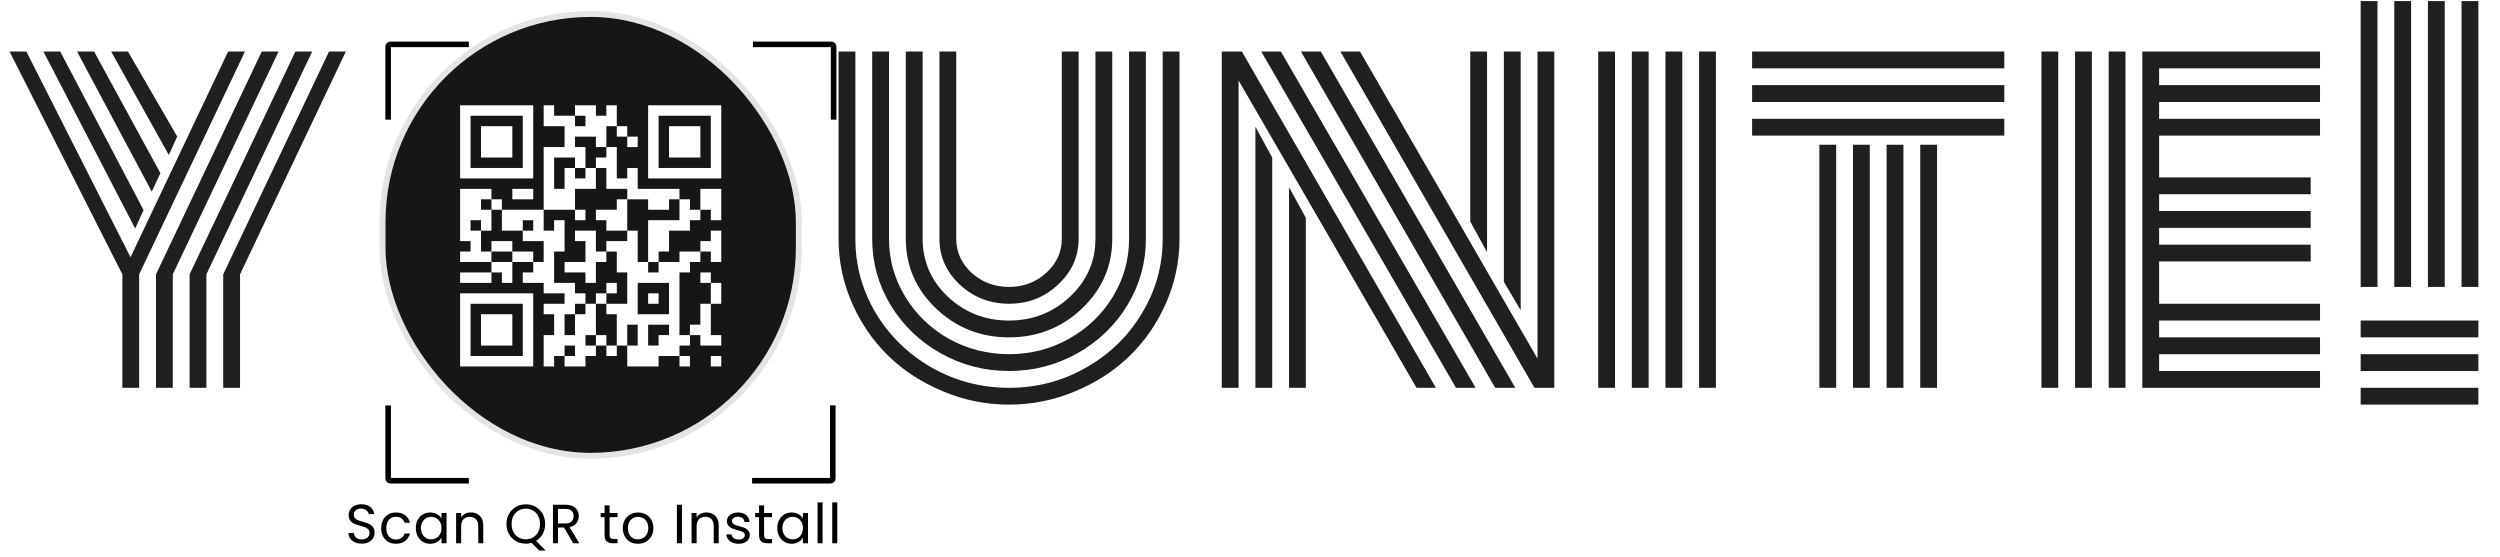 <svg width="543" height="121" viewBox="0 0 543 121" fill="none" xmlns="http://www.w3.org/2000/svg">
<path d="M71.462 11.192H75.114L52.137 59.58V84.231H48.485V59.58L71.462 11.192ZM64.158 11.192H67.81L44.833 59.58V84.231H41.181V59.58L64.158 11.192ZM56.854 11.192H60.506L37.529 59.58V84.231H33.878V59.58L56.854 11.192ZM49.55 11.192H53.202L30.226 59.58V84.231H26.574V59.58L2.075 11.192H5.727L28.349 55.877L49.55 11.192ZM9.43 11.192H13.082L31.189 45.632L29.363 49.639L9.43 11.192ZM16.734 11.192H20.436L34.841 37.618L32.965 41.625L16.734 11.192ZM24.139 11.192H27.791L38.493 29.654L36.667 33.661L24.139 11.192ZM230.625 51.87V11.192H234.277V51.87C234.277 55.725 232.789 59.039 229.813 61.812C226.872 64.585 223.321 65.971 219.162 65.971C215.003 65.971 211.435 64.585 208.46 61.812C205.518 59.039 204.047 55.725 204.047 51.87V11.192H207.699V51.87C207.699 54.745 208.815 57.213 211.047 59.276C213.312 61.304 216.017 62.319 219.162 62.319C222.307 62.319 224.995 61.304 227.227 59.276C229.492 57.213 230.625 54.745 230.625 51.87ZM237.929 51.87V11.192H241.581V51.87C241.581 57.788 239.383 62.843 234.987 67.036C230.591 71.195 225.316 73.275 219.162 73.275C213.008 73.275 207.733 71.195 203.337 67.036C198.941 62.843 196.743 57.788 196.743 51.87V11.192H200.395V51.87C200.395 56.773 202.221 60.966 205.873 64.449C209.559 67.898 213.988 69.623 219.162 69.623C224.302 69.623 228.714 67.898 232.4 64.449C236.086 60.966 237.929 56.773 237.929 51.87ZM245.233 51.87V11.192H248.884V51.87C248.884 57.044 247.549 61.846 244.878 66.275C242.206 70.671 238.588 74.154 234.023 76.724C229.458 79.294 224.505 80.579 219.162 80.579C213.819 80.579 208.866 79.294 204.301 76.724C199.736 74.154 196.118 70.671 193.446 66.275C190.775 61.846 189.439 57.044 189.439 51.87V11.192H193.091V51.87C193.091 56.368 194.258 60.544 196.591 64.398C198.924 68.253 202.086 71.314 206.076 73.579C210.1 75.811 214.462 76.927 219.162 76.927C223.862 76.927 228.207 75.811 232.197 73.579C236.221 71.314 239.4 68.253 241.733 64.398C244.066 60.544 245.233 56.368 245.233 51.87ZM252.536 51.87V11.192H256.188V51.87C256.188 56.74 255.208 61.406 253.246 65.869C251.285 70.299 248.648 74.12 245.334 77.332C242.02 80.545 238.081 83.098 233.516 84.991C228.951 86.919 224.166 87.882 219.162 87.882C214.157 87.882 209.373 86.919 204.808 84.991C200.243 83.098 196.304 80.545 192.99 77.332C189.676 74.12 187.039 70.299 185.077 65.869C183.116 61.406 182.135 56.74 182.135 51.87V11.192H185.787V51.87C185.787 57.686 187.275 63.08 190.251 68.05C193.26 73.021 197.318 76.96 202.424 79.868C207.564 82.776 213.143 84.231 219.162 84.231C225.181 84.231 230.743 82.776 235.849 79.868C240.989 76.96 245.047 73.021 248.022 68.05C251.032 63.08 252.536 57.686 252.536 51.87ZM322.988 54.761L319.336 48.117V11.192H322.988V54.761ZM330.292 67.391L326.64 61.203V11.192H330.292V67.391ZM279.977 40.661L283.628 47.306V84.231H279.977V40.661ZM272.673 27.524L276.325 34.219V84.231H272.673V27.524ZM273.941 11.192H278.201L320.503 84.231H316.242L273.941 11.192ZM282.563 11.192H286.875L329.125 84.231H324.763L282.563 11.192ZM291.135 11.192H295.396L333.944 77.89V11.192H337.596V84.231H333.284L291.135 11.192ZM269.021 17.482V84.231H265.369V11.192H269.731L311.88 84.231H307.67L269.021 17.482ZM369.043 11.192H372.695V84.231H369.043V11.192ZM361.739 11.192H365.391V84.231H361.739V11.192ZM354.435 11.192H358.087V84.231H354.435V11.192ZM347.131 11.192H350.783V84.231H347.131V11.192ZM395.164 31.43H398.816V84.231H395.164V31.43ZM380.557 14.844V11.192H435.335V14.844H380.557ZM380.557 22.148V18.496H435.335V22.148H380.557ZM380.557 29.452V25.8H435.335V29.452H380.557ZM417.076 31.43H420.728V84.231H417.076V31.43ZM409.772 31.43H413.424V84.231H409.772V31.43ZM402.468 31.43H406.12V84.231H402.468V31.43ZM461.66 84.231H458.008V11.192H461.66V84.231ZM454.356 84.231H450.704V11.192H454.356V84.231ZM447.052 84.231H443.4V11.192H447.052V84.231ZM468.963 65.971H503.91V69.623H468.963V73.275H503.91V76.927H468.963V80.579H503.91V84.231H465.312V11.192H503.91V14.844H468.963V18.496H503.91V22.148H468.963V25.8H503.91V29.452H468.963V38.531H501.881V42.183H468.963V45.835H501.881V49.486H468.963V53.138H501.881V56.79H468.963V65.971ZM512.736 73.275V69.623H538.299V73.275H512.736ZM512.736 80.579V76.927H538.299V80.579H512.736ZM512.736 87.882V84.231H538.299V87.882H512.736ZM534.647 0.236H538.299V62.319H534.647V0.236ZM527.344 0.236H530.995V62.319H527.344V0.236ZM520.04 0.236H523.692V62.319H520.04V0.236ZM512.736 0.236H516.388V62.319H512.736V0.236Z" fill="#1F1F1F"/>
<path d="M78.576 118.082C78.024 118.082 77.528 117.986 77.088 117.794C76.656 117.594 76.316 117.322 76.068 116.978C75.82 116.626 75.692 116.222 75.684 115.766H76.848C76.888 116.158 77.048 116.49 77.328 116.762C77.616 117.026 78.032 117.158 78.576 117.158C79.096 117.158 79.504 117.03 79.8 116.774C80.104 116.51 80.256 116.174 80.256 115.766C80.256 115.446 80.168 115.186 79.992 114.986C79.816 114.786 79.596 114.634 79.332 114.53C79.068 114.426 78.712 114.314 78.264 114.194C77.712 114.05 77.268 113.906 76.932 113.762C76.604 113.618 76.32 113.394 76.08 113.09C75.848 112.778 75.732 112.362 75.732 111.842C75.732 111.386 75.848 110.982 76.08 110.63C76.312 110.278 76.636 110.006 77.052 109.814C77.476 109.622 77.96 109.526 78.504 109.526C79.288 109.526 79.928 109.722 80.424 110.114C80.928 110.506 81.212 111.026 81.276 111.674H80.076C80.036 111.354 79.868 111.074 79.572 110.834C79.276 110.586 78.884 110.462 78.396 110.462C77.94 110.462 77.568 110.582 77.28 110.822C76.992 111.054 76.848 111.382 76.848 111.806C76.848 112.11 76.932 112.358 77.1 112.55C77.276 112.742 77.488 112.89 77.736 112.994C77.992 113.09 78.348 113.202 78.804 113.33C79.356 113.482 79.8 113.634 80.136 113.786C80.472 113.93 80.76 114.158 81 114.47C81.24 114.774 81.36 115.19 81.36 115.718C81.36 116.126 81.252 116.51 81.036 116.87C80.82 117.23 80.5 117.522 80.076 117.746C79.652 117.97 79.152 118.082 78.576 118.082ZM82.794 114.698C82.794 114.018 82.93 113.426 83.202 112.922C83.474 112.41 83.85 112.014 84.33 111.734C84.818 111.454 85.374 111.314 85.998 111.314C86.806 111.314 87.47 111.51 87.99 111.902C88.518 112.294 88.866 112.838 89.034 113.534H87.858C87.746 113.134 87.526 112.818 87.198 112.586C86.878 112.354 86.478 112.238 85.998 112.238C85.374 112.238 84.87 112.454 84.486 112.886C84.102 113.31 83.91 113.914 83.91 114.698C83.91 115.49 84.102 116.102 84.486 116.534C84.87 116.966 85.374 117.182 85.998 117.182C86.478 117.182 86.878 117.07 87.198 116.846C87.518 116.622 87.738 116.302 87.858 115.886H89.034C88.858 116.558 88.506 117.098 87.978 117.506C87.45 117.906 86.79 118.106 85.998 118.106C85.374 118.106 84.818 117.966 84.33 117.686C83.85 117.406 83.474 117.01 83.202 116.498C82.93 115.986 82.794 115.386 82.794 114.698ZM90.317 114.686C90.317 114.014 90.453 113.426 90.725 112.922C90.997 112.41 91.369 112.014 91.841 111.734C92.321 111.454 92.853 111.314 93.437 111.314C94.013 111.314 94.513 111.438 94.937 111.686C95.361 111.934 95.677 112.246 95.885 112.622V111.422H96.989V117.998H95.885V116.774C95.669 117.158 95.345 117.478 94.913 117.734C94.489 117.982 93.993 118.106 93.425 118.106C92.841 118.106 92.313 117.962 91.841 117.674C91.369 117.386 90.997 116.982 90.725 116.462C90.453 115.942 90.317 115.35 90.317 114.686ZM95.885 114.698C95.885 114.202 95.785 113.77 95.585 113.402C95.385 113.034 95.113 112.754 94.769 112.562C94.433 112.362 94.061 112.262 93.653 112.262C93.245 112.262 92.873 112.358 92.537 112.55C92.201 112.742 91.933 113.022 91.733 113.39C91.533 113.758 91.433 114.19 91.433 114.686C91.433 115.19 91.533 115.63 91.733 116.006C91.933 116.374 92.201 116.658 92.537 116.858C92.873 117.05 93.245 117.146 93.653 117.146C94.061 117.146 94.433 117.05 94.769 116.858C95.113 116.658 95.385 116.374 95.585 116.006C95.785 115.63 95.885 115.194 95.885 114.698ZM102.273 111.302C103.073 111.302 103.721 111.546 104.217 112.034C104.713 112.514 104.961 113.21 104.961 114.122V117.998H103.881V114.278C103.881 113.622 103.717 113.122 103.389 112.778C103.061 112.426 102.613 112.25 102.045 112.25C101.469 112.25 101.009 112.43 100.665 112.79C100.329 113.15 100.161 113.674 100.161 114.362V117.998H99.069V111.422H100.161V112.358C100.377 112.022 100.669 111.762 101.037 111.578C101.413 111.394 101.825 111.302 102.273 111.302ZM117.121 119.582L115.453 117.914C115.045 118.026 114.629 118.082 114.205 118.082C113.429 118.082 112.721 117.902 112.081 117.542C111.441 117.174 110.933 116.666 110.557 116.018C110.189 115.362 110.005 114.626 110.005 113.81C110.005 112.994 110.189 112.262 110.557 111.614C110.933 110.958 111.441 110.45 112.081 110.09C112.721 109.722 113.429 109.538 114.205 109.538C114.989 109.538 115.701 109.722 116.341 110.09C116.981 110.45 117.485 110.954 117.853 111.602C118.221 112.25 118.405 112.986 118.405 113.81C118.405 114.61 118.229 115.33 117.877 115.97C117.525 116.61 117.041 117.114 116.425 117.482L118.537 119.582H117.121ZM111.121 113.81C111.121 114.474 111.253 115.058 111.517 115.562C111.789 116.066 112.157 116.454 112.621 116.726C113.093 116.998 113.621 117.134 114.205 117.134C114.789 117.134 115.313 116.998 115.777 116.726C116.249 116.454 116.617 116.066 116.881 115.562C117.153 115.058 117.289 114.474 117.289 113.81C117.289 113.138 117.153 112.554 116.881 112.058C116.617 111.554 116.253 111.166 115.789 110.894C115.325 110.622 114.797 110.486 114.205 110.486C113.613 110.486 113.085 110.622 112.621 110.894C112.157 111.166 111.789 111.554 111.517 112.058C111.253 112.554 111.121 113.138 111.121 113.81ZM124.509 117.998L122.517 114.578H121.197V117.998H120.105V109.634H122.805C123.437 109.634 123.969 109.742 124.401 109.958C124.841 110.174 125.169 110.466 125.385 110.834C125.601 111.202 125.709 111.622 125.709 112.094C125.709 112.67 125.541 113.178 125.205 113.618C124.877 114.058 124.381 114.35 123.717 114.494L125.817 117.998H124.509ZM121.197 113.702H122.805C123.397 113.702 123.841 113.558 124.137 113.27C124.433 112.974 124.581 112.582 124.581 112.094C124.581 111.598 124.433 111.214 124.137 110.942C123.849 110.67 123.405 110.534 122.805 110.534H121.197V113.702ZM132.406 112.322V116.198C132.406 116.518 132.474 116.746 132.61 116.882C132.746 117.01 132.982 117.074 133.318 117.074H134.122V117.998H133.138C132.53 117.998 132.074 117.858 131.77 117.578C131.466 117.298 131.314 116.838 131.314 116.198V112.322H130.462V111.422H131.314V109.766H132.406V111.422H134.122V112.322H132.406ZM138.548 118.106C137.932 118.106 137.372 117.966 136.868 117.686C136.372 117.406 135.98 117.01 135.692 116.498C135.412 115.978 135.272 115.378 135.272 114.698C135.272 114.026 135.416 113.434 135.704 112.922C136 112.402 136.4 112.006 136.904 111.734C137.408 111.454 137.972 111.314 138.596 111.314C139.22 111.314 139.784 111.454 140.288 111.734C140.792 112.006 141.188 112.398 141.476 112.91C141.772 113.422 141.92 114.018 141.92 114.698C141.92 115.378 141.768 115.978 141.464 116.498C141.168 117.01 140.764 117.406 140.252 117.686C139.74 117.966 139.172 118.106 138.548 118.106ZM138.548 117.146C138.94 117.146 139.308 117.054 139.652 116.87C139.996 116.686 140.272 116.41 140.48 116.042C140.696 115.674 140.804 115.226 140.804 114.698C140.804 114.17 140.7 113.722 140.492 113.354C140.284 112.986 140.012 112.714 139.676 112.538C139.34 112.354 138.976 112.262 138.584 112.262C138.184 112.262 137.816 112.354 137.48 112.538C137.152 112.714 136.888 112.986 136.688 113.354C136.488 113.722 136.388 114.17 136.388 114.698C136.388 115.234 136.484 115.686 136.676 116.054C136.876 116.422 137.14 116.698 137.468 116.882C137.796 117.058 138.156 117.146 138.548 117.146ZM148.116 109.634V117.998H147.024V109.634H148.116ZM153.416 111.302C154.216 111.302 154.864 111.546 155.36 112.034C155.856 112.514 156.104 113.21 156.104 114.122V117.998H155.024V114.278C155.024 113.622 154.86 113.122 154.532 112.778C154.204 112.426 153.756 112.25 153.188 112.25C152.612 112.25 152.152 112.43 151.808 112.79C151.472 113.15 151.304 113.674 151.304 114.362V117.998H150.212V111.422H151.304V112.358C151.52 112.022 151.812 111.762 152.18 111.578C152.556 111.394 152.968 111.302 153.416 111.302ZM160.45 118.106C159.946 118.106 159.494 118.022 159.094 117.854C158.694 117.678 158.378 117.438 158.146 117.134C157.914 116.822 157.786 116.466 157.762 116.066H158.89C158.922 116.394 159.074 116.662 159.346 116.87C159.626 117.078 159.99 117.182 160.438 117.182C160.854 117.182 161.182 117.09 161.422 116.906C161.662 116.722 161.782 116.49 161.782 116.21C161.782 115.922 161.654 115.71 161.398 115.574C161.142 115.43 160.746 115.29 160.21 115.154C159.722 115.026 159.322 114.898 159.01 114.77C158.706 114.634 158.442 114.438 158.218 114.182C158.002 113.918 157.894 113.574 157.894 113.15C157.894 112.814 157.994 112.506 158.194 112.226C158.394 111.946 158.678 111.726 159.046 111.566C159.414 111.398 159.834 111.314 160.306 111.314C161.034 111.314 161.622 111.498 162.07 111.866C162.518 112.234 162.758 112.738 162.79 113.378H161.698C161.674 113.034 161.534 112.758 161.278 112.55C161.03 112.342 160.694 112.238 160.27 112.238C159.878 112.238 159.566 112.322 159.334 112.49C159.102 112.658 158.986 112.878 158.986 113.15C158.986 113.366 159.054 113.546 159.19 113.69C159.334 113.826 159.51 113.938 159.718 114.026C159.934 114.106 160.23 114.198 160.606 114.302C161.078 114.43 161.462 114.558 161.758 114.686C162.054 114.806 162.306 114.99 162.514 115.238C162.73 115.486 162.842 115.81 162.85 116.21C162.85 116.57 162.75 116.894 162.55 117.182C162.35 117.47 162.066 117.698 161.698 117.866C161.338 118.026 160.922 118.106 160.45 118.106ZM165.958 112.322V116.198C165.958 116.518 166.026 116.746 166.162 116.882C166.298 117.01 166.534 117.074 166.87 117.074H167.674V117.998H166.69C166.082 117.998 165.626 117.858 165.322 117.578C165.018 117.298 164.866 116.838 164.866 116.198V112.322H164.014V111.422H164.866V109.766H165.958V111.422H167.674V112.322H165.958ZM168.824 114.686C168.824 114.014 168.96 113.426 169.232 112.922C169.504 112.41 169.876 112.014 170.348 111.734C170.828 111.454 171.36 111.314 171.944 111.314C172.52 111.314 173.02 111.438 173.444 111.686C173.868 111.934 174.184 112.246 174.392 112.622V111.422H175.496V117.998H174.392V116.774C174.176 117.158 173.852 117.478 173.42 117.734C172.996 117.982 172.5 118.106 171.932 118.106C171.348 118.106 170.82 117.962 170.348 117.674C169.876 117.386 169.504 116.982 169.232 116.462C168.96 115.942 168.824 115.35 168.824 114.686ZM174.392 114.698C174.392 114.202 174.292 113.77 174.092 113.402C173.892 113.034 173.62 112.754 173.276 112.562C172.94 112.362 172.568 112.262 172.16 112.262C171.752 112.262 171.38 112.358 171.044 112.55C170.708 112.742 170.44 113.022 170.24 113.39C170.04 113.758 169.94 114.19 169.94 114.686C169.94 115.19 170.04 115.63 170.24 116.006C170.44 116.374 170.708 116.658 171.044 116.858C171.38 117.05 171.752 117.146 172.16 117.146C172.568 117.146 172.94 117.05 173.276 116.858C173.62 116.658 173.892 116.374 174.092 116.006C174.292 115.63 174.392 115.194 174.392 114.698ZM178.668 109.118V117.998H177.576V109.118H178.668ZM181.856 109.118V117.998H180.764V109.118H181.856Z" fill="black"/>
<g filter="url(#filter0_d_48_4858)">
<g style="mix-blend-mode:soft-light">
<path d="M158.899 3.678H175.938C176.208 3.678 176.428 3.897 176.428 4.168V20.039" stroke="black" stroke-width="1.208"/>
<path d="M97.2 3.678H80.162C79.891 3.678 79.672 3.897 79.672 4.168V20.039" stroke="black" stroke-width="1.208"/>
<path d="M97.2 98.459H80.162C79.891 98.459 79.672 98.24 79.672 97.969V82.098" stroke="black" stroke-width="1.208"/>
<path d="M158.722 98.459H175.76C176.031 98.459 176.25 98.24 176.25 97.969V82.098" stroke="black" stroke-width="1.208"/>
</g>
</g>
<g filter="url(#filter1_b_48_4858)">
<rect x="83.727" y="3.678" width="89.139" height="94.683" rx="44.569" fill="#161617"/>
<rect x="83.087" y="3.038" width="90.418" height="95.963" rx="45.209" stroke="#1F1F1F" stroke-opacity="0.12" stroke-width="1.28"/>
</g>
<path d="M99.935 22.869H102.204V25.138H99.935V22.869ZM102.204 22.869H104.473V25.138H102.204V22.869ZM104.473 22.869H106.742V25.138H104.473V22.869ZM106.742 22.869H109.011V25.138H106.742V22.869ZM109.011 22.869H111.28V25.138H109.011V22.869ZM111.28 22.869H113.548V25.138H111.28V22.869ZM113.548 22.869H115.817V25.138H113.548V22.869ZM118.086 22.869H120.355V25.138H118.086V22.869ZM124.893 22.869H127.162V25.138H124.893V22.869ZM127.162 22.869H129.431V25.138H127.162V22.869ZM131.7 22.869H133.969V25.138H131.7V22.869ZM140.776 22.869H143.045V25.138H140.776V22.869ZM143.045 22.869H145.314V25.138H143.045V22.869ZM145.314 22.869H147.583V25.138H145.314V22.869ZM147.583 22.869H149.852V25.138H147.583V22.869ZM149.852 22.869H152.121V25.138H149.852V22.869ZM152.121 22.869H154.39V25.138H152.121V22.869ZM154.39 22.869H156.659V25.138H154.39V22.869ZM99.935 25.138H102.204V27.407H99.935V25.138ZM113.548 25.138H115.817V27.407H113.548V25.138ZM118.086 25.138H120.355V27.407H118.086V25.138ZM120.355 25.138H122.624V27.407H120.355V25.138ZM122.624 25.138H124.893V27.407H122.624V25.138ZM127.162 25.138H129.431V27.407H127.162V25.138ZM129.431 25.138H131.7V27.407H129.431V25.138ZM131.7 25.138H133.969V27.407H131.7V25.138ZM140.776 25.138H143.045V27.407H140.776V25.138ZM154.39 25.138H156.659V27.407H154.39V25.138ZM99.935 27.407H102.204V29.676H99.935V27.407ZM104.473 27.407H106.742V29.676H104.473V27.407ZM106.742 27.407H109.011V29.676H106.742V27.407ZM109.011 27.407H111.28V29.676H109.011V27.407ZM113.548 27.407H115.817V29.676H113.548V27.407ZM122.624 27.407H124.893V29.676H122.624V27.407ZM124.893 27.407H127.162V29.676H124.893V27.407ZM127.162 27.407H129.431V29.676H127.162V27.407ZM129.431 27.407H131.7V29.676H129.431V27.407ZM133.969 27.407H136.238V29.676H133.969V27.407ZM140.776 27.407H143.045V29.676H140.776V27.407ZM145.314 27.407H147.583V29.676H145.314V27.407ZM147.583 27.407H149.852V29.676H147.583V27.407ZM149.852 27.407H152.121V29.676H149.852V27.407ZM154.39 27.407H156.659V29.676H154.39V27.407ZM99.935 29.676H102.204V31.945H99.935V29.676ZM104.473 29.676H106.742V31.945H104.473V29.676ZM106.742 29.676H109.011V31.945H106.742V29.676ZM109.011 29.676H111.28V31.945H109.011V29.676ZM113.548 29.676H115.817V31.945H113.548V29.676ZM122.624 29.676H124.893V31.945H122.624V29.676ZM129.431 29.676H131.7V31.945H129.431V29.676ZM136.238 29.676H138.507V31.945H136.238V29.676ZM140.776 29.676H143.045V31.945H140.776V29.676ZM145.314 29.676H147.583V31.945H145.314V29.676ZM147.583 29.676H149.852V31.945H147.583V29.676ZM149.852 29.676H152.121V31.945H149.852V29.676ZM154.39 29.676H156.659V31.945H154.39V29.676ZM99.935 31.945H102.204V34.214H99.935V31.945ZM104.473 31.945H106.742V34.214H104.473V31.945ZM106.742 31.945H109.011V34.214H106.742V31.945ZM109.011 31.945H111.28V34.214H109.011V31.945ZM113.548 31.945H115.817V34.214H113.548V31.945ZM118.086 31.945H120.355V34.214H118.086V31.945ZM120.355 31.945H122.624V34.214H120.355V31.945ZM122.624 31.945H124.893V34.214H122.624V31.945ZM124.893 31.945H127.162V34.214H124.893V31.945ZM131.7 31.945H133.969V34.214H131.7V31.945ZM140.776 31.945H143.045V34.214H140.776V31.945ZM145.314 31.945H147.583V34.214H145.314V31.945ZM147.583 31.945H149.852V34.214H147.583V31.945ZM149.852 31.945H152.121V34.214H149.852V31.945ZM154.39 31.945H156.659V34.214H154.39V31.945ZM99.935 34.214H102.204V36.483H99.935V34.214ZM113.548 34.214H115.817V36.483H113.548V34.214ZM118.086 34.214H120.355V36.483H118.086V34.214ZM124.893 34.214H127.162V36.483H124.893V34.214ZM129.431 34.214H131.7V36.483H129.431V34.214ZM131.7 34.214H133.969V36.483H131.7V34.214ZM140.776 34.214H143.045V36.483H140.776V34.214ZM154.39 34.214H156.659V36.483H154.39V34.214ZM99.935 36.483H102.204V38.752H99.935V36.483ZM102.204 36.483H104.473V38.752H102.204V36.483ZM104.473 36.483H106.742V38.752H104.473V36.483ZM106.742 36.483H109.011V38.752H106.742V36.483ZM109.011 36.483H111.28V38.752H109.011V36.483ZM111.28 36.483H113.548V38.752H111.28V36.483ZM113.548 36.483H115.817V38.752H113.548V36.483ZM118.086 36.483H120.355V38.752H118.086V36.483ZM122.624 36.483H124.893V38.752H122.624V36.483ZM127.162 36.483H129.431V38.752H127.162V36.483ZM131.7 36.483H133.969V38.752H131.7V36.483ZM136.238 36.483H138.507V38.752H136.238V36.483ZM140.776 36.483H143.045V38.752H140.776V36.483ZM143.045 36.483H145.314V38.752H143.045V36.483ZM145.314 36.483H147.583V38.752H145.314V36.483ZM147.583 36.483H149.852V38.752H147.583V36.483ZM149.852 36.483H152.121V38.752H149.852V36.483ZM152.121 36.483H154.39V38.752H152.121V36.483ZM154.39 36.483H156.659V38.752H154.39V36.483ZM118.086 38.752H120.355V41.021H118.086V38.752ZM122.624 38.752H124.893V41.021H122.624V38.752ZM124.893 38.752H127.162V41.021H124.893V38.752ZM127.162 38.752H129.431V41.021H127.162V38.752ZM131.7 38.752H133.969V41.021H131.7V38.752ZM133.969 38.752H136.238V41.021H133.969V38.752ZM136.238 38.752H138.507V41.021H136.238V38.752ZM99.935 41.021H102.204V43.29H99.935V41.021ZM102.204 41.021H104.473V43.29H102.204V41.021ZM104.473 41.021H106.742V43.29H104.473V41.021ZM111.28 41.021H113.548V43.29H111.28V41.021ZM113.548 41.021H115.817V43.29H113.548V41.021ZM118.086 41.021H120.355V43.29H118.086V41.021ZM120.355 41.021H122.624V43.29H120.355V41.021ZM122.624 41.021H124.893V43.29H122.624V41.021ZM136.238 41.021H138.507V43.29H136.238V41.021ZM138.507 41.021H140.776V43.29H138.507V41.021ZM140.776 41.021H143.045V43.29H140.776V41.021ZM143.045 41.021H145.314V43.29H143.045V41.021ZM145.314 41.021H147.583V43.29H145.314V41.021ZM152.121 41.021H154.39V43.29H152.121V41.021ZM154.39 41.021H156.659V43.29H154.39V41.021ZM99.935 43.29H102.204V45.559H99.935V43.29ZM102.204 43.29H104.473V45.559H102.204V43.29ZM106.742 43.29H109.011V45.559H106.742V43.29ZM118.086 43.29H120.355V45.559H118.086V43.29ZM120.355 43.29H122.624V45.559H120.355V43.29ZM122.624 43.29H124.893V45.559H122.624V43.29ZM133.969 43.29H136.238V45.559H133.969V43.29ZM140.776 43.29H143.045V45.559H140.776V43.29ZM143.045 43.29H145.314V45.559H143.045V43.29ZM147.583 43.29H149.852V45.559H147.583V43.29ZM152.121 43.29H154.39V45.559H152.121V43.29ZM154.39 43.29H156.659V45.559H154.39V43.29ZM99.935 45.559H102.204V47.828H99.935V45.559ZM102.204 45.559H104.473V47.828H102.204V45.559ZM104.473 45.559H106.742V47.828H104.473V45.559ZM109.011 45.559H111.28V47.828H109.011V45.559ZM111.28 45.559H113.548V47.828H111.28V45.559ZM113.548 45.559H115.817V47.828H113.548V45.559ZM115.817 45.559H118.086V47.828H115.817V45.559ZM124.893 45.559H127.162V47.828H124.893V45.559ZM129.431 45.559H131.7V47.828H129.431V45.559ZM131.7 45.559H133.969V47.828H131.7V45.559ZM133.969 45.559H136.238V47.828H133.969V45.559ZM147.583 45.559H149.852V47.828H147.583V45.559ZM149.852 45.559H152.121V47.828H149.852V45.559ZM154.39 45.559H156.659V47.828H154.39V45.559ZM99.935 47.828H102.204V50.097H99.935V47.828ZM104.473 47.828H106.742V50.097H104.473V47.828ZM109.011 47.828H111.28V50.097H109.011V47.828ZM111.28 47.828H113.548V50.097H111.28V47.828ZM115.817 47.828H118.086V50.097H115.817V47.828ZM120.355 47.828H122.624V50.097H120.355V47.828ZM131.7 47.828H133.969V50.097H131.7V47.828ZM133.969 47.828H136.238V50.097H133.969V47.828ZM140.776 47.828H143.045V50.097H140.776V47.828ZM143.045 47.828H145.314V50.097H143.045V47.828ZM145.314 47.828H147.583V50.097H145.314V47.828ZM147.583 47.828H149.852V50.097H147.583V47.828ZM99.935 50.097H102.204V52.366H99.935V50.097ZM102.204 50.097H104.473V52.366H102.204V50.097ZM113.548 50.097H115.817V52.366H113.548V50.097ZM115.817 50.097H118.086V52.366H115.817V50.097ZM118.086 50.097H120.355V52.366H118.086V50.097ZM120.355 50.097H122.624V52.366H120.355V50.097ZM124.893 50.097H127.162V52.366H124.893V50.097ZM127.162 50.097H129.431V52.366H127.162V50.097ZM136.238 50.097H138.507V52.366H136.238V50.097ZM140.776 50.097H143.045V52.366H140.776V50.097ZM143.045 50.097H145.314V52.366H143.045V50.097ZM154.39 50.097H156.659V52.366H154.39V50.097ZM102.204 52.366H104.473V54.635H102.204V52.366ZM106.742 52.366H109.011V54.635H106.742V52.366ZM109.011 52.366H111.28V54.635H109.011V52.366ZM118.086 52.366H120.355V54.635H118.086V52.366ZM120.355 52.366H122.624V54.635H120.355V52.366ZM127.162 52.366H129.431V54.635H127.162V52.366ZM131.7 52.366H133.969V54.635H131.7V52.366ZM133.969 52.366H136.238V54.635H133.969V52.366ZM136.238 52.366H138.507V54.635H136.238V52.366ZM140.776 52.366H143.045V54.635H140.776V52.366ZM143.045 52.366H145.314V54.635H143.045V52.366ZM152.121 52.366H154.39V54.635H152.121V52.366ZM154.39 52.366H156.659V54.635H154.39V52.366ZM99.935 54.635H102.204V56.904H99.935V54.635ZM102.204 54.635H104.473V56.904H102.204V54.635ZM104.473 54.635H106.742V56.904H104.473V54.635ZM111.28 54.635H113.548V56.904H111.28V54.635ZM113.548 54.635H115.817V56.904H113.548V54.635ZM118.086 54.635H120.355V56.904H118.086V54.635ZM127.162 54.635H129.431V56.904H127.162V54.635ZM129.431 54.635H131.7V56.904H129.431V54.635ZM133.969 54.635H136.238V56.904H133.969V54.635ZM136.238 54.635H138.507V56.904H136.238V54.635ZM140.776 54.635H143.045V56.904H140.776V54.635ZM147.583 54.635H149.852V56.904H147.583V54.635ZM149.852 54.635H152.121V56.904H149.852V54.635ZM154.39 54.635H156.659V56.904H154.39V54.635ZM106.742 56.904H109.011V59.173H106.742V56.904ZM109.011 56.904H111.28V59.173H109.011V56.904ZM115.817 56.904H118.086V59.173H115.817V56.904ZM118.086 56.904H120.355V59.173H118.086V56.904ZM122.624 56.904H124.893V59.173H122.624V56.904ZM124.893 56.904H127.162V59.173H124.893V56.904ZM127.162 56.904H129.431V59.173H127.162V56.904ZM133.969 56.904H136.238V59.173H133.969V56.904ZM136.238 56.904H138.507V59.173H136.238V56.904ZM138.507 56.904H140.776V59.173H138.507V56.904ZM143.045 56.904H145.314V59.173H143.045V56.904ZM145.314 56.904H147.583V59.173H145.314V56.904ZM147.583 56.904H149.852V59.173H147.583V56.904ZM99.935 59.173H102.204V61.442H99.935V59.173ZM102.204 59.173H104.473V61.442H102.204V59.173ZM104.473 59.173H106.742V61.442H104.473V59.173ZM109.011 59.173H111.28V61.442H109.011V59.173ZM113.548 59.173H115.817V61.442H113.548V59.173ZM115.817 59.173H118.086V61.442H115.817V59.173ZM118.086 59.173H120.355V61.442H118.086V59.173ZM127.162 59.173H129.431V61.442H127.162V59.173ZM136.238 59.173H138.507V61.442H136.238V59.173ZM138.507 59.173H140.776V61.442H138.507V59.173ZM140.776 59.173H143.045V61.442H140.776V59.173ZM143.045 59.173H145.314V61.442H143.045V59.173ZM145.314 59.173H147.583V61.442H145.314V59.173ZM152.121 59.173H154.39V61.442H152.121V59.173ZM118.086 61.442H120.355V63.711H118.086V61.442ZM120.355 61.442H122.624V63.711H120.355V61.442ZM122.624 61.442H124.893V63.711H122.624V61.442ZM131.7 61.442H133.969V63.711H131.7V61.442ZM136.238 61.442H138.507V63.711H136.238V61.442ZM145.314 61.442H147.583V63.711H145.314V61.442ZM154.39 61.442H156.659V63.711H154.39V61.442ZM99.935 63.711H102.204V65.98H99.935V63.711ZM102.204 63.711H104.473V65.98H102.204V63.711ZM104.473 63.711H106.742V65.98H104.473V63.711ZM106.742 63.711H109.011V65.98H106.742V63.711ZM109.011 63.711H111.28V65.98H109.011V63.711ZM111.28 63.711H113.548V65.98H111.28V63.711ZM113.548 63.711H115.817V65.98H113.548V63.711ZM122.624 63.711H124.893V65.98H122.624V63.711ZM124.893 63.711H127.162V65.98H124.893V63.711ZM129.431 63.711H131.7V65.98H129.431V63.711ZM136.238 63.711H138.507V65.98H136.238V63.711ZM140.776 63.711H143.045V65.98H140.776V63.711ZM145.314 63.711H147.583V65.98H145.314V63.711ZM154.39 63.711H156.659V65.98H154.39V63.711ZM99.935 65.98H102.204V68.249H99.935V65.98ZM113.548 65.98H115.817V68.249H113.548V65.98ZM118.086 65.98H120.355V68.249H118.086V65.98ZM120.355 65.98H122.624V68.249H120.355V65.98ZM122.624 65.98H124.893V68.249H122.624V65.98ZM127.162 65.98H129.431V68.249H127.162V65.98ZM131.7 65.98H133.969V68.249H131.7V65.98ZM133.969 65.98H136.238V68.249H133.969V65.98ZM136.238 65.98H138.507V68.249H136.238V65.98ZM145.314 65.98H147.583V68.249H145.314V65.98ZM152.121 65.98H154.39V68.249H152.121V65.98ZM99.935 68.249H102.204V70.518H99.935V68.249ZM104.473 68.249H106.742V70.518H104.473V68.249ZM106.742 68.249H109.011V70.518H106.742V68.249ZM109.011 68.249H111.28V70.518H109.011V68.249ZM113.548 68.249H115.817V70.518H113.548V68.249ZM120.355 68.249H122.624V70.518H120.355V68.249ZM124.893 68.249H127.162V70.518H124.893V68.249ZM127.162 68.249H129.431V70.518H127.162V68.249ZM133.969 68.249H136.238V70.518H133.969V68.249ZM136.238 68.249H138.507V70.518H136.238V68.249ZM138.507 68.249H140.776V70.518H138.507V68.249ZM140.776 68.249H143.045V70.518H140.776V68.249ZM143.045 68.249H145.314V70.518H143.045V68.249ZM145.314 68.249H147.583V70.518H145.314V68.249ZM152.121 68.249H154.39V70.518H152.121V68.249ZM99.935 70.518H102.204V72.787H99.935V70.518ZM104.473 70.518H106.742V72.787H104.473V70.518ZM106.742 70.518H109.011V72.787H106.742V70.518ZM109.011 70.518H111.28V72.787H109.011V70.518ZM113.548 70.518H115.817V72.787H113.548V70.518ZM120.355 70.518H122.624V72.787H120.355V70.518ZM124.893 70.518H127.162V72.787H124.893V70.518ZM127.162 70.518H129.431V72.787H127.162V70.518ZM133.969 70.518H136.238V72.787H133.969V70.518ZM138.507 70.518H140.776V72.787H138.507V70.518ZM145.314 70.518H147.583V72.787H145.314V70.518ZM149.852 70.518H152.121V72.787H149.852V70.518ZM152.121 70.518H154.39V72.787H152.121V70.518ZM99.935 72.787H102.204V75.056H99.935V72.787ZM104.473 72.787H106.742V75.056H104.473V72.787ZM106.742 72.787H109.011V75.056H106.742V72.787ZM109.011 72.787H111.28V75.056H109.011V72.787ZM113.548 72.787H115.817V75.056H113.548V72.787ZM118.086 72.787H120.355V75.056H118.086V72.787ZM120.355 72.787H122.624V75.056H120.355V72.787ZM122.624 72.787H124.893V75.056H122.624V72.787ZM124.893 72.787H127.162V75.056H124.893V72.787ZM129.431 72.787H131.7V75.056H129.431V72.787ZM133.969 72.787H136.238V75.056H133.969V72.787ZM138.507 72.787H140.776V75.056H138.507V72.787ZM143.045 72.787H145.314V75.056H143.045V72.787ZM145.314 72.787H147.583V75.056H145.314V72.787ZM147.583 72.787H149.852V75.056H147.583V72.787ZM152.121 72.787H154.39V75.056H152.121V72.787ZM154.39 72.787H156.659V75.056H154.39V72.787ZM99.935 75.056H102.204V77.325H99.935V75.056ZM113.548 75.056H115.817V77.325H113.548V75.056ZM118.086 75.056H120.355V77.325H118.086V75.056ZM120.355 75.056H122.624V77.325H120.355V75.056ZM124.893 75.056H127.162V77.325H124.893V75.056ZM127.162 75.056H129.431V77.325H127.162V75.056ZM131.7 75.056H133.969V77.325H131.7V75.056ZM136.238 75.056H138.507V77.325H136.238V75.056ZM138.507 75.056H140.776V77.325H138.507V75.056ZM140.776 75.056H143.045V77.325H140.776V75.056ZM143.045 75.056H145.314V77.325H143.045V75.056ZM145.314 75.056H147.583V77.325H145.314V75.056ZM99.935 77.325H102.204V79.594H99.935V77.325ZM102.204 77.325H104.473V79.594H102.204V77.325ZM104.473 77.325H106.742V79.594H104.473V77.325ZM106.742 77.325H109.011V79.594H106.742V77.325ZM109.011 77.325H111.28V79.594H109.011V77.325ZM111.28 77.325H113.548V79.594H111.28V77.325ZM113.548 77.325H115.817V79.594H113.548V77.325ZM118.086 77.325H120.355V79.594H118.086V77.325ZM122.624 77.325H124.893V79.594H122.624V77.325ZM124.893 77.325H127.162V79.594H124.893V77.325ZM136.238 77.325H138.507V79.594H136.238V77.325ZM138.507 77.325H140.776V79.594H138.507V77.325ZM140.776 77.325H143.045V79.594H140.776V77.325ZM147.583 77.325H149.852V79.594H147.583V77.325ZM154.39 77.325H156.659V79.594H154.39V77.325Z" fill="white"/>
<defs>
<filter id="filter0_d_48_4858" x="79.067" y="3.074" width="107.23" height="106.577" filterUnits="userSpaceOnUse" color-interpolation-filters="sRGB">
<feFlood flood-opacity="0" result="BackgroundImageFix"/>
<feColorMatrix in="SourceAlpha" type="matrix" values="0 0 0 0 0 0 0 0 0 0 0 0 0 0 0 0 0 0 127 0" result="hardAlpha"/>
<feOffset dx="4.633" dy="5.956"/>
<feGaussianBlur stdDeviation="2.316"/>
<feComposite in2="hardAlpha" operator="out"/>
<feColorMatrix type="matrix" values="0 0 0 0 0 0 0 0 0 0 0 0 0 0 0 0 0 0 0.25 0"/>
<feBlend mode="normal" in2="BackgroundImageFix" result="effect1_dropShadow_48_4858"/>
<feBlend mode="normal" in="SourceGraphic" in2="effect1_dropShadow_48_4858" result="shape"/>
</filter>
<filter id="filter1_b_48_4858" x="75.197" y="-4.852" width="106.198" height="111.743" filterUnits="userSpaceOnUse" color-interpolation-filters="sRGB">
<feFlood flood-opacity="0" result="BackgroundImageFix"/>
<feGaussianBlur in="BackgroundImageFix" stdDeviation="3.625"/>
<feComposite in2="SourceAlpha" operator="in" result="effect1_backgroundBlur_48_4858"/>
<feBlend mode="normal" in="SourceGraphic" in2="effect1_backgroundBlur_48_4858" result="shape"/>
</filter>
</defs>
</svg>
